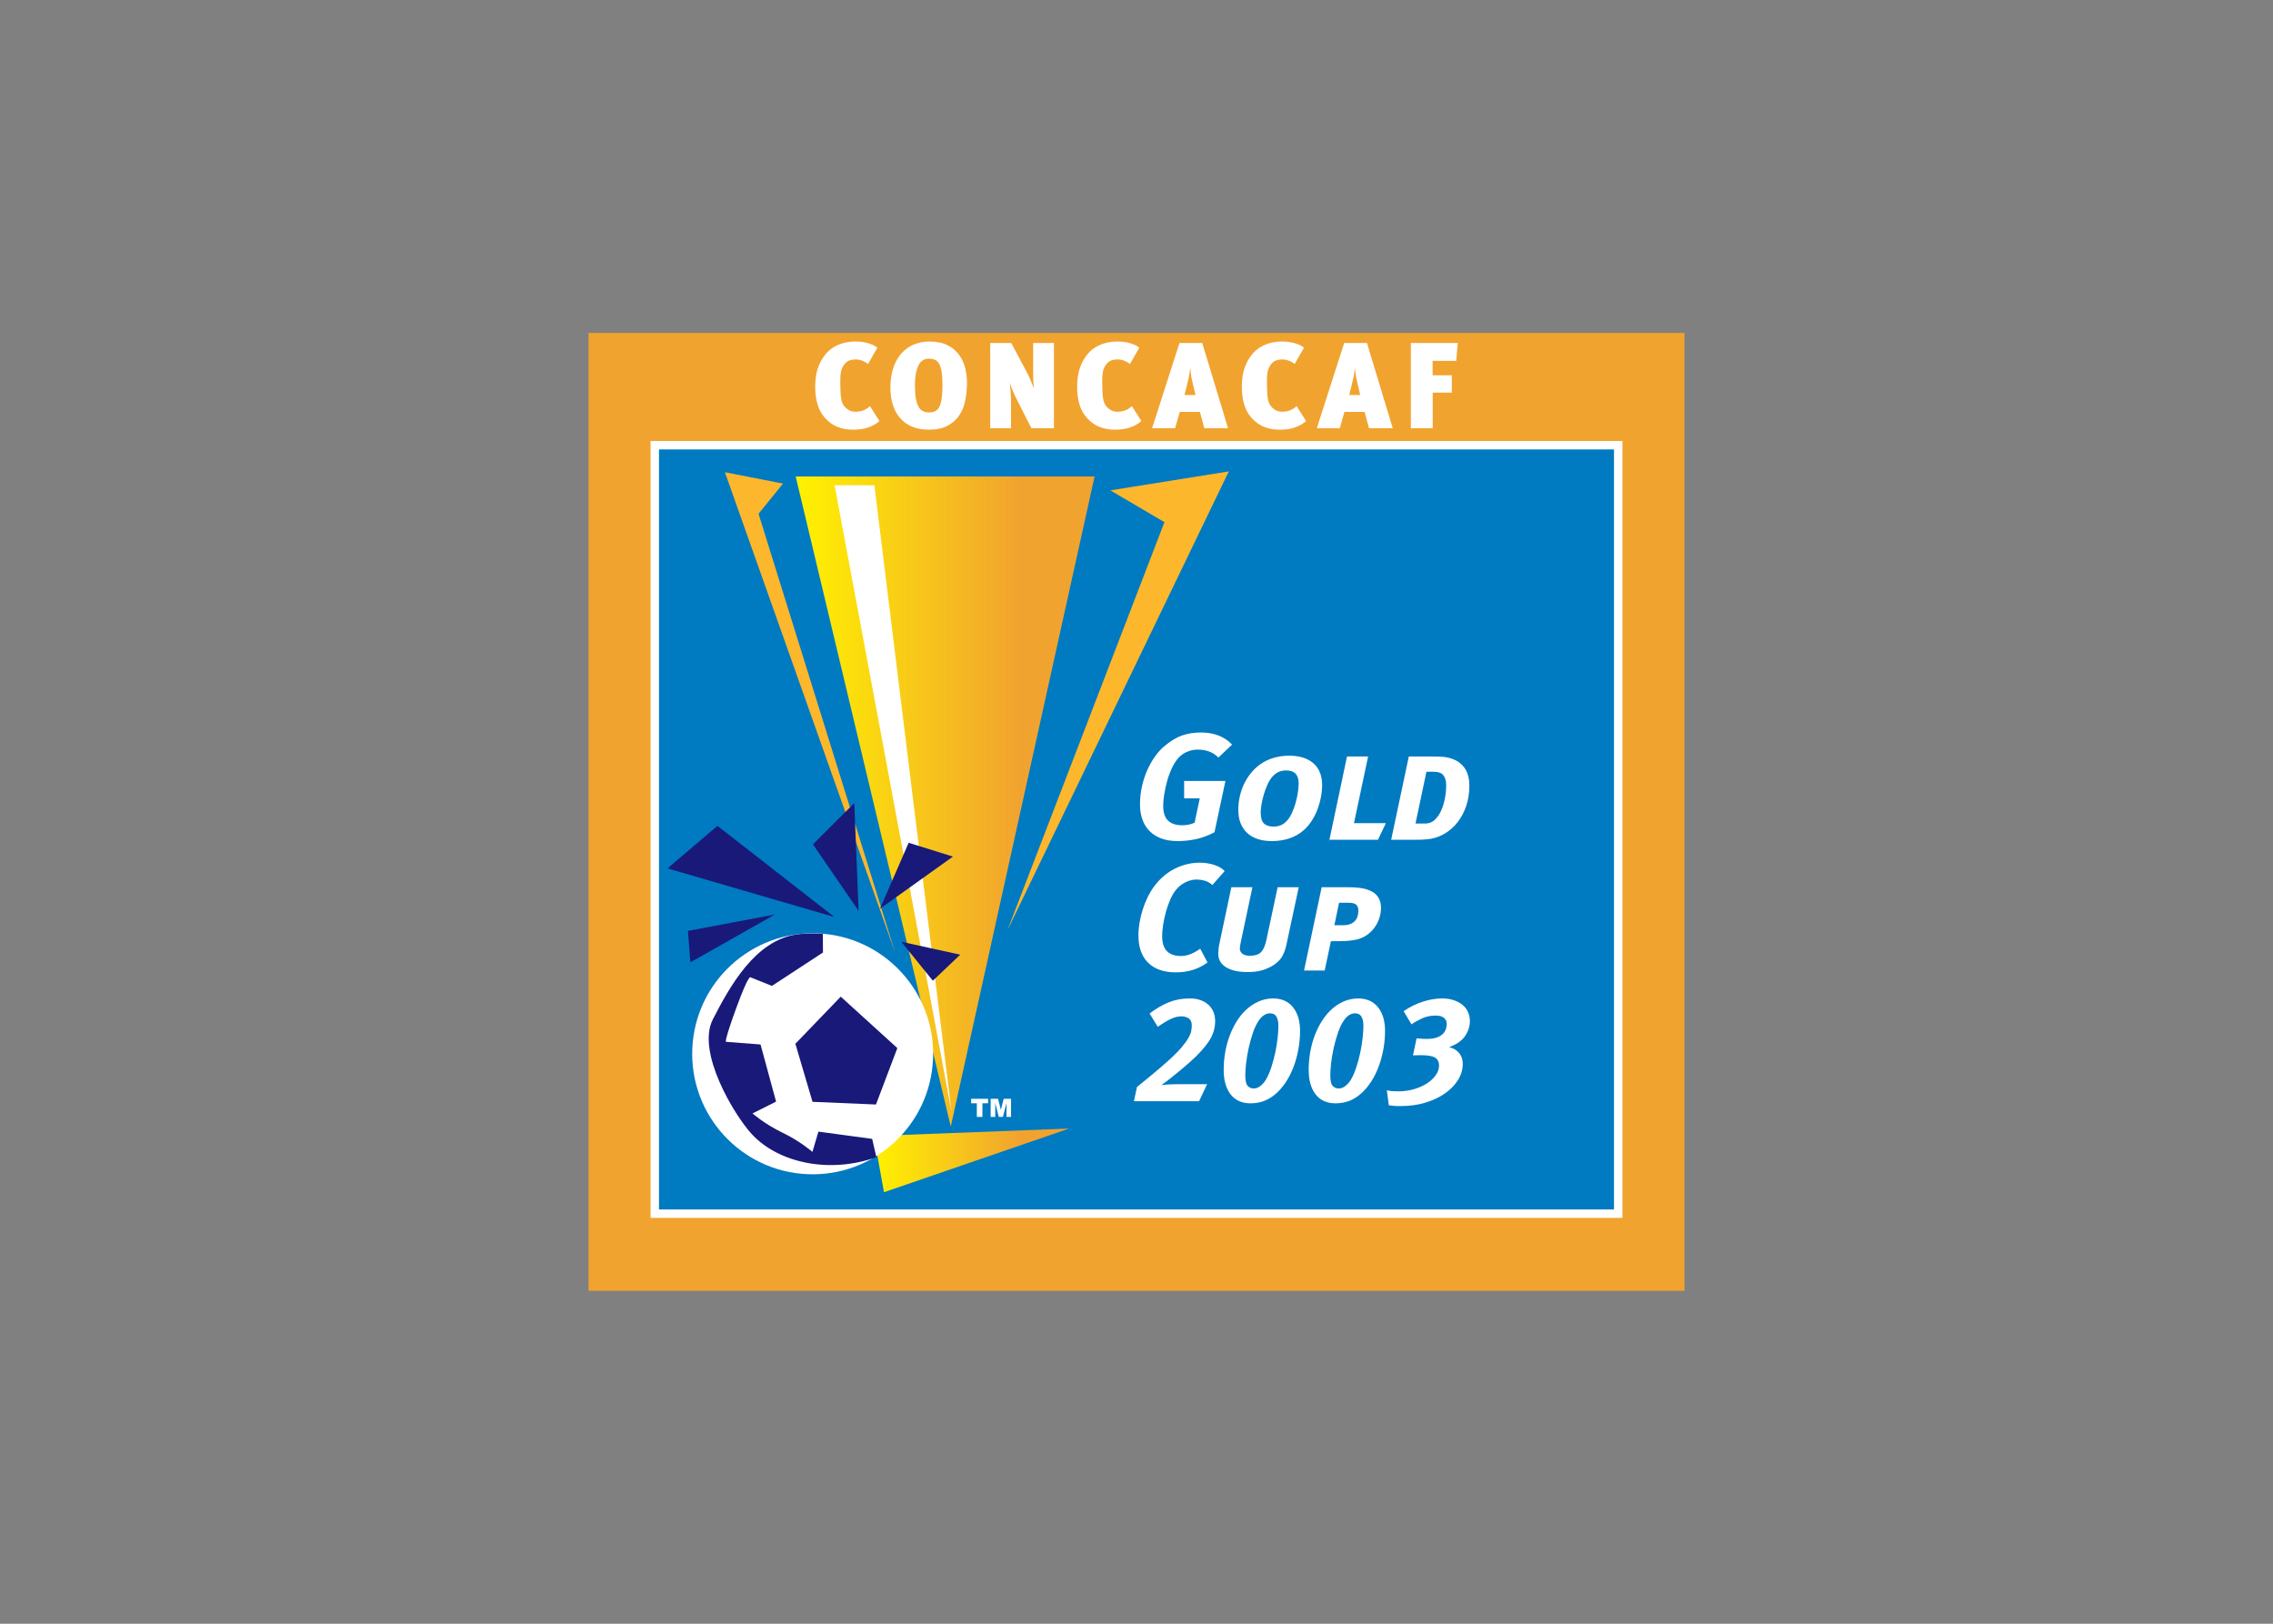 <svg clip-rule="evenodd" fill-rule="evenodd" stroke-linejoin="round" stroke-miterlimit="2" viewBox="0 0 560 400" xmlns="http://www.w3.org/2000/svg" xmlns:xlink="http://www.w3.org/1999/xlink"><rect x="0" y="0" width="560" height="400" fill="#808080" stroke="none"/><linearGradient id="a"><stop offset="0" stop-color="#fff200"/><stop offset=".75" stop-color="#f1a32f"/><stop offset="1" stop-color="#f1a32f"/></linearGradient><linearGradient id="b" gradientUnits="userSpaceOnUse" x1="196.034" x2="269.675" xlink:href="#a" y1="197.452" y2="197.452"/><linearGradient id="c" gradientUnits="userSpaceOnUse" x1="215.275" x2="263.403" xlink:href="#a" y1="285.854" y2="285.854"/><path d="m145 82.016h270v235.967h-270z" fill="#f1a32f"/><g fill-rule="nonzero"><path d="m214.055 105.249c-1.073.403-2.384.602-3.932.602-1.308 0-2.535-.213-3.691-.646-1.156-.434-2.212-1.18-3.179-2.243-.843-.925-1.455-2.04-1.837-3.344-.382-1.307-.571-2.714-.571-4.218 0-1.328.11-2.501.33-3.526s.592-2.019 1.118-2.979c.902-1.648 2.081-2.856 3.537-3.616 1.458-.764 3.106-1.145 4.957-1.145.54 0 1.08.038 1.61.106.533.072 1.036.176 1.507.317s.905.303 1.297.485c.388.183.708.392.946.633l-2.288 3.987c-.963-.743-2.009-1.114-3.134-1.114-.461 0-.898.065-1.311.196-.413.134-.756.337-1.039.619-.261.262-.478.534-.647.815-.171.276-.309.602-.423.96-.11.365-.182.767-.227 1.218-.038.454-.059.991-.059 1.613 0 1.728.059 3.055.179 3.991.124.933.403 1.651.847 2.15.34.403.732.726 1.173.967.444.241.942.357 1.506.357.686 0 1.311-.096 1.882-.299.575-.199 1.153-.564 1.734-1.083l2.323 3.667c-.668.622-1.535 1.135-2.608 1.53" fill="#fff"/><path d="m231.999 91.637c-.131-.843-.33-1.507-.599-1.989-.271-.481-.615-.818-1.035-1.007-.423-.189-.922-.286-1.5-.286-1.224 0-2.106.592-2.642 1.775-.544 1.183-.812 2.78-.812 4.785 0 1.346.079 2.453.241 3.31.158.867.392 1.548.691 2.05.3.503.664.847 1.094 1.035.43.197.926.29 1.486.29.561 0 1.05-.1 1.47-.303.423-.2.76-.547 1.021-1.053.262-.499.454-1.187.585-2.061s.196-1.982.196-3.33c0-1.3-.065-2.377-.196-3.216m5.828 6.928c-.272 1.403-.761 2.645-1.476 3.719-.713 1.073-1.679 1.937-2.894 2.59-1.214.651-2.759.977-4.623.977-1.527 0-2.879-.241-4.052-.722-1.177-.482-2.167-1.177-2.969-2.078-.806-.904-1.411-1.992-1.824-3.268-.413-1.277-.619-2.697-.619-4.263 0-1.868.244-3.509.726-4.926.478-1.414 1.156-2.604 2.02-3.571.863-.96 1.881-1.683 3.058-2.167 1.173-.482 2.453-.723 3.843-.723 1.785 0 3.271.31 4.455.919 1.187.612 2.133 1.407 2.831 2.381.705.973 1.204 2.057 1.497 3.251.289 1.197.437 2.366.437 3.512-.001 1.504-.139 2.962-.41 4.369z" fill="#fff"/><path d="m254.112 105.494-3.705-7.29c-.278-.54-.567-1.166-.856-1.865-.292-.705-.55-1.4-.771-2.081.062.403.124 1.067.196 1.988.069.922.103 2.04.103 3.344v5.904h-5.119v-21.003h5.181l3.826 7.201c.303.561.602 1.193.905 1.899.299.701.581 1.403.842 2.105-.038-.299-.072-.65-.089-1.053-.021-.402-.041-.811-.062-1.235-.017-.419-.028-.842-.028-1.266v-7.651h5.122v21.003z" fill="#fff"/><path d="m278.583 105.249c-1.074.403-2.384.602-3.929.602-1.307 0-2.538-.213-3.688-.646-1.155-.434-2.215-1.18-3.182-2.243-.843-.925-1.455-2.04-1.837-3.344-.382-1.307-.574-2.714-.574-4.218 0-1.328.113-2.501.333-3.526s.596-2.019 1.115-2.979c.904-1.648 2.085-2.856 3.54-3.616 1.455-.764 3.11-1.145 4.954-1.145.543 0 1.083.038 1.613.106.533.072 1.032.176 1.51.317.468.141.902.303 1.291.485.395.183.708.392.952.633l-2.291 3.987c-.963-.743-2.009-1.114-3.134-1.114-.461 0-.898.065-1.311.196-.413.134-.757.337-1.039.619-.261.262-.475.534-.65.815-.169.276-.31.602-.417.96-.113.365-.188.767-.227 1.218-.041.454-.061.991-.061 1.613 0 1.728.058 3.055.182 3.991.12.933.403 1.651.843 2.15.341.403.733.726 1.176.967.441.241.943.357 1.503.357.682 0 1.311-.096 1.886-.299.571-.199 1.145-.564 1.727-1.083l2.322 3.667c-.66.622-1.531 1.135-2.607 1.53" fill="#fff"/><path d="m293.634 93.487c-.104-.461-.186-.966-.259-1.521-.069-.553-.116-1.028-.134-1.431-.037.403-.099.885-.182 1.445-.076.565-.21 1.198-.392 1.899l-.839 3.433h2.71zm3.072 12.007-1.081-4.022h-4.97l-1.15 4.022h-5.666l6.75-21.003h5.604l6.361 21.003z" fill="#fff"/><path d="m319.167 105.249c-1.074.403-2.385.602-3.932.602-1.308 0-2.536-.213-3.692-.646-1.152-.434-2.216-1.18-3.178-2.243-.84-.925-1.456-2.04-1.834-3.344-.385-1.307-.575-2.714-.575-4.218 0-1.328.11-2.501.33-3.526.224-1.025.592-2.019 1.115-2.979.905-1.648 2.085-2.856 3.54-3.616 1.455-.764 3.11-1.145 4.958-1.145.54 0 1.076.038 1.613.106.53.072 1.032.176 1.503.317.472.141.905.303 1.297.485.389.183.709.392.946.633l-2.288 3.987c-.963-.743-2.009-1.114-3.133-1.114-.461 0-.898.065-1.311.196-.41.134-.757.337-1.039.619-.262.262-.478.534-.647.815-.171.276-.309.602-.423.96-.11.365-.183.767-.227 1.218-.038.454-.059.991-.059 1.613 0 1.728.059 3.055.179 3.991.124.933.403 1.651.846 2.15.337.403.733.726 1.173.967.444.241.943.357 1.507.357.685 0 1.311-.096 1.885-.299.571-.199 1.149-.564 1.73-1.083l2.323 3.667c-.663.622-1.534 1.135-2.607 1.53" fill="#fff"/><path d="m334.218 93.487c-.104-.461-.189-.966-.259-1.521-.072-.553-.116-1.028-.137-1.431-.038.403-.1.885-.179 1.445-.082.565-.213 1.198-.392 1.899l-.843 3.433h2.711zm3.068 12.007-1.083-4.022h-4.971l-1.146 4.022h-5.662l6.749-21.003h5.604l6.354 21.003z" fill="#fff"/><path d="m358.767 88.905h-5.814v3.54h4.73v4.283h-4.699v8.766h-5.388v-21.003h11.56z" fill="#fff"/><path d="m399.721 300.023h-239.441v-191.385h239.441z" fill="#fff"/><path d="m162.358 110.716h235.284v187.228h-235.284z" fill="#007ac1"/><path d="m239.257 270.674h4.186v1.105h-1.403v3.361h-1.38v-3.361h-1.403z" fill="#fff"/><path d="m244.069 270.674h1.82l.695 2.719.699-2.719h1.809v4.466h-1.125v-3.403l-.874 3.403h-1.021l-.871-3.403v3.403h-1.132z" fill="#fff"/><path d="m196.034 117.379h73.641l-35.434 160.145z" fill="url(#b)"/><path d="m273.559 120.799 29.183-4.672-54.541 113.055 38.682-100.553z" fill="#fdb72c"/><path d="m192.914 119.13-14.322-2.8 41.974 118.412-33.683-108.181z" fill="#fdb72c"/><path d="m205.618 119.547 28.808 154.309-19.007-154.309z" fill="#fff"/><path d="m215.275 279.849 2.515 13.847 45.613-15.684z" fill="url(#c)"/><path d="m170.563 258.345c.695-16.383 14.528-29.097 30.91-28.406 16.375.695 29.094 14.535 28.395 30.918-.688 16.374-14.528 29.089-30.903 28.398-16.382-.692-29.094-14.528-28.402-30.91" fill="#fff"/><path d="m207.135 245.523-11.177 11.604 4.221 14.301 15.633.66 5.266-13.895z" fill="#181979"/><path d="m190.919 225.281-21.426 4.046.598 7.733z" fill="#181979"/><path d="m164.463 213.922 12.285-10.469 28.829 22.454z" fill="#181979"/><path d="m223.865 207.616 10.906 3.402-17.965 12.839z" fill="#181979"/><path d="m222.063 231.996 14.503 3.186-6.743 6.412z" fill="#181979"/><path d="m200.293 207.998 10.18-10.156 1.059 26.541z" fill="#181979"/><path d="m202.725 230.059.028 4.586-12.581 8.229-5.264-2.119s-.392-.977-3.474 7.448c-3.082 8.418-2.58 8.442-2.58 8.442l8.521.657 3.828 14.074-5.814 2.914s3.049 2.655 7.386 4.737c4.335 2.078 7.386 4.734 7.386 4.734l1.476-4.992 13.241 1.789 1.033 4.507c-11.628 4.142-24.191 1.396-30.738-5.729-4.228-4.599-13.682-20.172-9.546-28.226 4.128-8.043 10.379-19.423 20.655-20.913 2.92-.423 6.443-.138 6.443-.138" fill="#181979"/><g fill="#fff"><path d="m300.186 186.613c-.723-.701-1.501-1.2-2.336-1.5-.836-.299-1.755-.451-2.749-.451-.774 0-1.517.128-2.223.379-.711.25-1.327.588-1.85 1.014-.75.602-1.407 1.435-1.964 2.497-.561 1.067-1.022 2.199-1.387 3.403-.361 1.201-.633 2.391-.819 3.568-.192 1.176-.282 2.153-.282 2.927 0 1.731.403 2.969 1.214 3.723.809.753 1.961 1.124 3.458 1.124 1.173 0 2.195-.212 3.069-.639l1.269-5.983h-3.849v-4.283h10.172l-2.693 12.621c-1.493.802-3 1.366-4.506 1.69-1.507.33-3.035.491-4.583.491-1.52 0-2.855-.213-3.997-.636-1.145-.423-2.112-1.032-2.897-1.819-.784-.785-1.379-1.734-1.771-2.845-.4-1.112-.599-2.34-.599-3.688 0-1.504.155-2.966.467-4.387.31-1.424.74-2.759 1.287-4.011.547-1.245 1.19-2.388 1.923-3.427.736-1.035 1.524-1.902 2.374-2.604 1.517-1.272 2.975-2.146 4.376-2.621 1.393-.475 2.941-.712 4.634-.712 1.572 0 2.999.247 4.283.75 1.283.495 2.401 1.241 3.348 2.236z"/><path d="m319.196 190.6c-.506-.536-1.293-.808-2.373-.808-1.236 0-2.278.441-3.131 1.314-.503.503-.943 1.149-1.322 1.948-.375.801-.695 1.641-.96 2.515s-.464 1.716-.602 2.528c-.137.812-.21 1.479-.21 2.002 0 1.328.265 2.246.795 2.755.527.516 1.345.768 2.45.768.654 0 1.269-.128 1.847-.389.578-.265 1.118-.709 1.62-1.331.403-.503.767-1.125 1.091-1.875.33-.75.605-1.534.832-2.36s.403-1.648.53-2.477c.124-.822.186-1.572.186-2.246.001-1.026-.25-1.807-.753-2.344m6.251 5.721c-.186 1.012-.461 2.002-.822 2.976-.365.974-.819 1.899-1.369 2.769-.547.874-1.19 1.648-1.913 2.322-1.049.946-2.246 1.656-3.595 2.117-1.349.457-2.811.691-4.386.691-1.373 0-2.577-.182-3.616-.544-1.039-.361-1.895-.881-2.583-1.551-.688-.674-1.204-1.48-1.559-2.416-.348-.935-.519-1.978-.519-3.127 0-1.121.117-2.226.354-3.313.237-1.083.585-2.112 1.045-3.089.462-.97 1.033-1.879 1.707-2.711.674-.836 1.438-1.555 2.284-2.154 1.025-.726 2.143-1.262 3.354-1.61 1.215-.348 2.48-.523 3.805-.523 1.228 0 2.329.151 3.316.451.991.299 1.837.75 2.55 1.345.712.602 1.262 1.349 1.647 2.247.389.897.582 1.947.582 3.14 0 .978-.093 1.972-.282 2.98z"/><path d="m339.493 206.872h-11.964l4.334-20.517h5.202l-3.482 16.427h7.854z"/><path d="m355.604 190.979c-.465-.575-1.228-.857-2.305-.857h-1.868l-2.694 12.749h2.433c.846 0 1.589-.282 2.225-.839.633-.561 1.167-1.29 1.59-2.188s.746-1.906.97-3.031c.227-1.122.341-2.254.341-3.402 0-1.046-.235-1.858-.692-2.432m5.618 7.579c-.523 1.551-1.252 2.911-2.188 4.084s-2.043 2.119-3.327 2.845c-1.286.722-2.676 1.149-4.173 1.273-.448.047-.946.078-1.497.096-.546.01-1.218.017-2.018.017h-5.275l4.342-20.517h5.573c.423 0 .825.003 1.214.017.386.014.747.024 1.087.038.334.01.616.027.836.058 1.975.244 3.499.964 4.582 2.15 1.087 1.184 1.628 2.842 1.628 4.961 0 1.771-.258 3.43-.784 4.978z"/><path d="m298.693 218.022c-.547-.499-1.16-.846-1.83-1.049-.674-.196-1.373-.3-2.099-.3-.87 0-1.751.214-2.635.641-.884.423-1.623.984-2.222 1.682-.574.65-1.087 1.472-1.534 2.47-.448.998-.823 2.047-1.122 3.148-.299 1.093-.53 2.174-.695 3.237-.161 1.059-.241 1.964-.241 2.711 0 1.723.399 2.975 1.197 3.764.796.787 1.93 1.18 3.403 1.18.77 0 1.541-.145 2.302-.43.76-.286 1.589-.743 2.486-1.369l1.793 3.402c-1.194.843-2.422 1.459-3.681 1.844-1.262.386-2.639.578-4.132.578-2.944 0-5.215-.784-6.815-2.356-1.599-1.572-2.397-3.829-2.397-6.774 0-.997.096-2.043.282-3.137.186-1.101.451-2.178.788-3.241.337-1.059.746-2.081 1.235-3.065s1.032-1.879 1.63-2.676c1.421-1.896 3.113-3.327 5.068-4.304 1.96-.97 3.997-1.459 6.116-1.459 1.297 0 2.498.189 3.612.564 1.104.372 1.948.874 2.522 1.497z"/><path d="m317.053 232.196c-.148.749-.316 1.393-.502 1.93-.186.536-.389.998-.599 1.386-.213.385-.454.725-.729 1.011-.275.289-.585.571-.936.844-.671.55-1.582 1.035-2.728 1.458-1.149.427-2.532.64-4.156.64-2.267 0-4.042-.392-5.329-1.18-1.283-.788-1.923-1.879-1.923-3.279 0-.299.017-.677.055-1.145.038-.461.107-.905.207-1.328l2.955-13.974h5.195l-2.839 13.389c-.075.354-.137.678-.188.977-.052.303-.076.55-.076.75 0 .502.207.922.616 1.259.413.337 1.028.506 1.854.506 1.321 0 2.26-.32 2.821-.956.564-.64.981-1.621 1.256-2.945l2.77-12.98h5.194z"/><path d="m334.151 222.893c-.337-.337-.977-.506-1.923-.506h-2.319l-1.159 5.536h2.277c1.098 0 1.978-.299 2.639-.898.66-.599.99-1.517.99-2.766 0-.574-.168-1.028-.505-1.366m5.638 3.396c-.296.863-.715 1.64-1.249 2.342-.536.699-1.165 1.291-1.888 1.779-.726.485-1.514.829-2.357 1.025-.649.151-1.334.258-2.057.32-.722.066-1.483.093-2.284.093h-2.054l-1.534 7.227h-5.085l4.338-20.517h5.797c1.069 0 1.954.025 2.652.076.699.048 1.281.127 1.741.223.461.1.846.207 1.159.317.31.114.616.244.916.392.77.378 1.359.919 1.758 1.631.399.711.598 1.503.598 2.377 0 .95-.151 1.855-.451 2.715z"/><path d="m297.784 256.58c-1.056 1.572-2.587 3.241-4.578 5.012-.424.376-.943.823-1.552 1.349-.612.52-1.239 1.046-1.889 1.569-.647.526-1.29 1.035-1.926 1.534-.637.499-1.204.908-1.7 1.235.424-.051.997-.092 1.734-.134.736-.034 1.418-.055 2.04-.055h7.482l-1.981 4.187h-16.048l.753-3.509c.447-.355.994-.795 1.645-1.332.646-.532 1.327-1.093 2.037-1.681.711-.585 1.406-1.174 2.094-1.759.685-.588 1.291-1.118 1.814-1.589 1.396-1.245 2.487-2.333 3.275-3.254.784-.922 1.376-1.727 1.775-2.412.395-.687.64-1.276.729-1.779.086-.495.13-.946.13-1.345 0-.822-.25-1.4-.746-1.74-.502-.334-1.111-.503-1.833-.503-.799 0-1.652.21-2.564.633-.911.427-1.988 1.077-3.233 1.947l-2.019-3.291c1.593-1.198 3.168-2.113 4.73-2.753 1.559-.633 3.296-.949 5.218-.949.946 0 1.803.137 2.577.409.774.275 1.428.653 1.968 1.142.533.485.943 1.073 1.231 1.755.286.688.431 1.441.431 2.267 0 1.795-.534 3.477-1.594 5.046"/><path d="m314.789 251.216c-.113-.412-.261-.736-.447-.973-.189-.234-.406-.399-.657-.485-.248-.09-.523-.131-.823-.131-.498 0-.976.148-1.438.448-.461.299-.88.725-1.256 1.272-.574.823-1.066 1.838-1.475 3.045-.41 1.214-.761 2.459-1.046 3.743-.289 1.287-.499 2.525-.637 3.719-.137 1.197-.206 2.195-.206 2.993 0 1.349.192 2.233.578 2.659.389.423.891.633 1.517.633.523 0 1.036-.183 1.531-.544.503-.361.963-.867 1.386-1.513.523-.874.984-1.913 1.383-3.121.399-1.214.729-2.439.991-3.684.265-1.249.454-2.454.581-3.612.124-1.16.186-2.109.186-2.859.001-.65-.054-1.176-.168-1.59m5.147 6.953c-.237 1.383-.568 2.698-.991 3.946-.427 1.242-.939 2.405-1.551 3.478-.612 1.07-1.29 2.016-2.037 2.838-1.025 1.125-2.129 1.964-3.313 2.525-1.183.561-2.497.843-3.945.843-2.119 0-3.75-.729-4.9-2.187-1.145-1.459-1.72-3.472-1.72-6.038 0-1.448.118-2.87.358-4.266.234-1.397.585-2.725 1.046-3.98.461-1.26 1.015-2.425 1.661-3.499.647-1.07 1.383-2.019 2.209-2.838 1.022-1.001 2.116-1.755 3.292-2.267 1.17-.509 2.37-.764 3.588-.764 2.119 0 3.761.723 4.92 2.168 1.156 1.448 1.738 3.378 1.738 5.796 0 1.444-.118 2.862-.355 4.245z"/><path d="m335.737 251.216c-.117-.412-.265-.736-.454-.973-.186-.234-.403-.399-.654-.485-.251-.09-.526-.131-.826-.131-.495 0-.973.148-1.434.448-.465.299-.881.725-1.256 1.272-.574.823-1.063 1.838-1.475 3.045-.414 1.214-.761 2.459-1.047 3.743-.288 1.287-.501 2.525-.636 3.719-.137 1.197-.209 2.195-.209 2.993 0 1.349.192 2.233.581 2.659.389.423.891.633 1.514.633.526 0 1.035-.183 1.534-.544s.961-.867 1.383-1.513c.526-.874.987-1.913 1.386-3.121.396-1.214.729-2.439.991-3.684.262-1.249.457-2.454.578-3.612.124-1.16.189-2.109.189-2.859 0-.65-.059-1.176-.165-1.59m5.143 6.953c-.237 1.383-.568 2.698-.991 3.946-.423 1.242-.943 2.405-1.551 3.478-.613 1.07-1.294 2.016-2.041 2.838-1.024 1.125-2.122 1.964-3.309 2.525-1.183.561-2.498.843-3.946.843-2.119 0-3.753-.729-4.895-2.187-1.149-1.459-1.724-3.472-1.724-6.038 0-1.448.121-2.87.354-4.266.238-1.397.589-2.725 1.046-3.98.465-1.26 1.018-2.425 1.665-3.499.651-1.07 1.383-2.019 2.209-2.838 1.022-1.001 2.119-1.755 3.289-2.267 1.173-.509 2.37-.764 3.595-.764 2.116 0 3.757.723 4.912 2.168 1.16 1.448 1.741 3.378 1.741 5.796 0 1.444-.121 2.862-.354 4.245z"/><path d="m360.964 255.208c-.784 1.159-2.099 2.077-3.943 2.748 1.05.248 1.868.736 2.467 1.462.598.723.898 1.607.898 2.653 0 1.421-.399 2.759-1.198 4.022-.801 1.259-1.885 2.359-3.257 3.309-1.373.946-2.976 1.696-4.809 2.243-1.831.551-3.799.825-5.891.825h-.784c-.227 0-.451-.01-.674-.02-.224-.013-.461-.034-.712-.055-.248-.028-.547-.062-.898-.117l-.485-3.698c.55.124 1.004.196 1.362.223.364.028.843.039 1.444.039 1.397 0 2.704-.179 3.926-.545 1.221-.357 2.284-.842 3.199-1.441.908-.595 1.623-1.272 2.147-2.037.526-.76.787-1.537.787-2.335 0-.87-.319-1.514-.956-1.926-.633-.41-1.823-.62-3.567-.62-.152 0-.389.007-.713.021-.323.01-.599.017-.825.017h-.371l.897-4.187c.049 0 .196.011.448.038.251.024.578.051.994.076.409.024.778.034 1.101.034 1.573 0 2.776-.323 3.616-.973.839-.647 1.259-1.569 1.259-2.77 0-.595-.224-1.08-.674-1.455-.448-.371-1.122-.561-2.02-.561-1.272 0-2.421.241-3.457.729-1.031.485-1.878.967-2.525 1.438l-1.943-3.251c1.493-1.022 3.071-1.796 4.73-2.332 1.658-.537 3.244-.802 4.768-.802 1.049 0 1.998.141 2.849.43.852.286 1.575.667 2.163 1.156.589.485 1.039 1.07 1.352 1.755s.471 1.413.471 2.188c0 1.32-.392 2.562-1.176 3.719"/></g></g></svg>